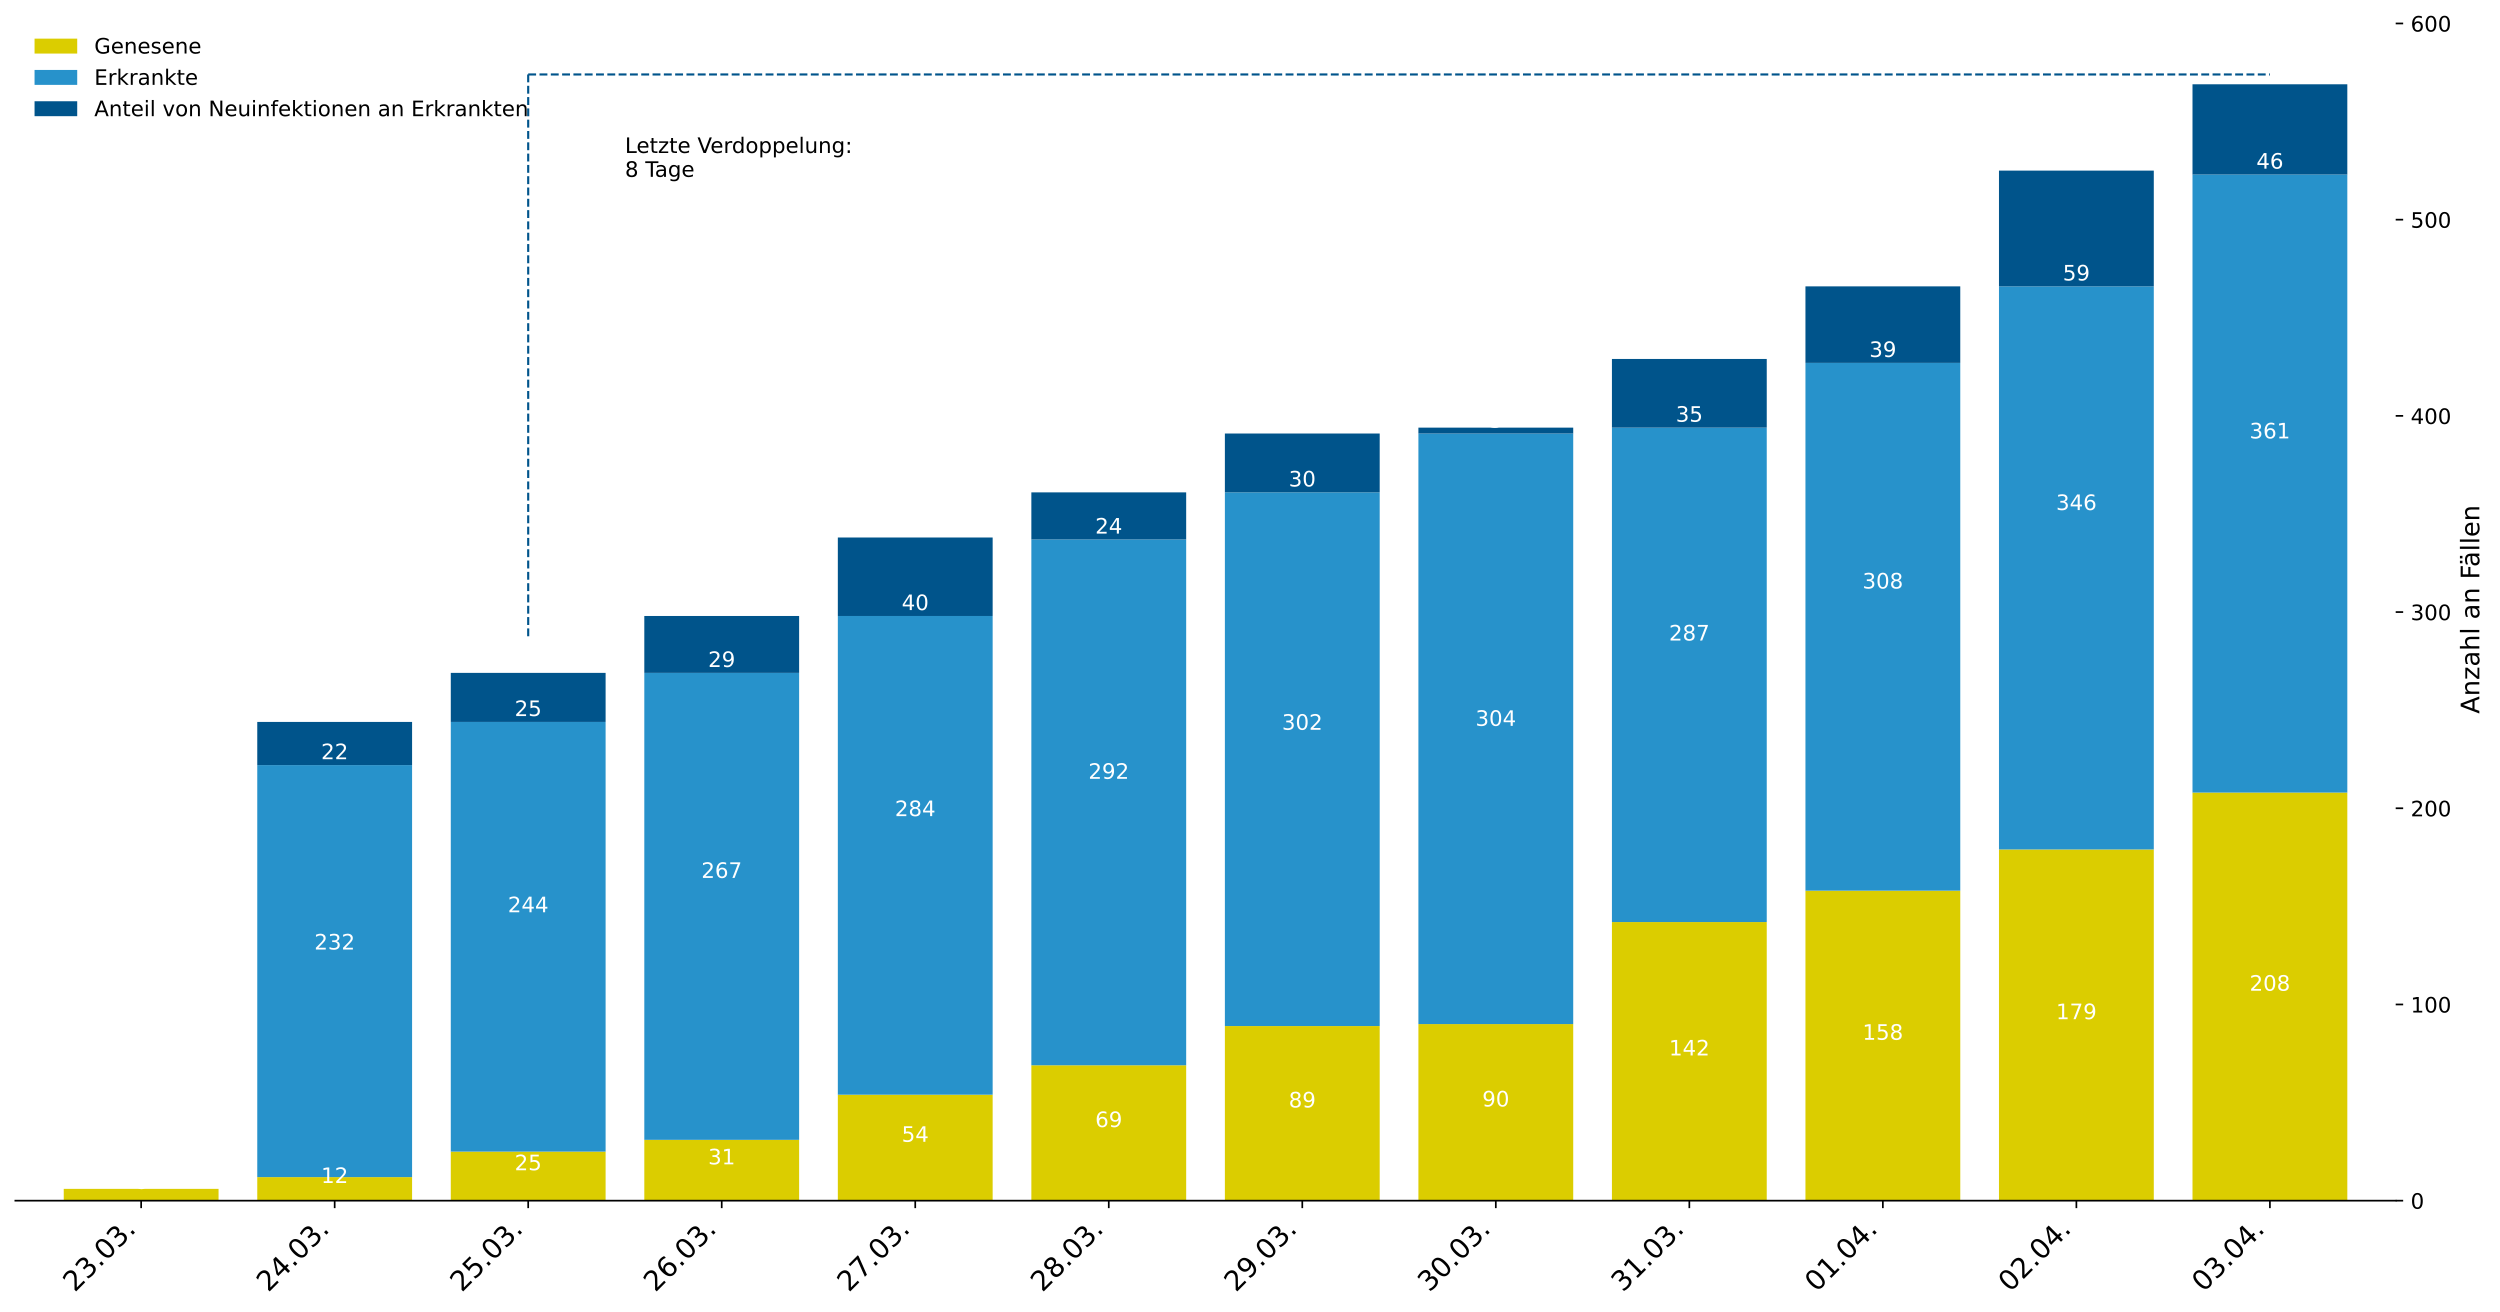 <?xml version="1.0" encoding="utf-8" standalone="no"?>
<!DOCTYPE svg PUBLIC "-//W3C//DTD SVG 1.1//EN"
  "http://www.w3.org/Graphics/SVG/1.1/DTD/svg11.dtd">
<!-- Created with matplotlib (https://matplotlib.org/) -->
<svg height="615.25pt" version="1.1" viewBox="0 0 1172.101 615.25" width="1172.101pt" xmlns="http://www.w3.org/2000/svg" xmlns:xlink="http://www.w3.org/1999/xlink">
 <defs>
  <style type="text/css">
*{stroke-linecap:butt;stroke-linejoin:round;}
  </style>
 </defs>
 <g id="figure_1">
  <g id="patch_1">
   <path d="M 0 615.25 
L 1172.101 615.25 
L 1172.101 0 
L 0 0 
z
" style="fill:#ffffff;"/>
  </g>
  <g id="axes_1">
   <g id="patch_2">
    <path d="M 7.2 562.916 
L 1123.2 562.916 
L 1123.2 8.516 
L 7.2 8.516 
z
" style="fill:#ffffff;"/>
   </g>
   <g id="patch_3">
    <path clip-path="url(#pd5e53b5680)" d="M 29.883 562.916 
L 102.468 562.916 
L 102.468 557.396 
L 29.883 557.396 
z
" style="fill:#dbcd00;"/>
   </g>
   <g id="patch_4">
    <path clip-path="url(#pd5e53b5680)" d="M 120.615 562.916 
L 193.2 562.916 
L 193.2 551.877 
L 120.615 551.877 
z
" style="fill:#dbcd00;"/>
   </g>
   <g id="patch_5">
    <path clip-path="url(#pd5e53b5680)" d="M 211.346 562.916 
L 283.932 562.916 
L 283.932 539.919 
L 211.346 539.919 
z
" style="fill:#dbcd00;"/>
   </g>
   <g id="patch_6">
    <path clip-path="url(#pd5e53b5680)" d="M 302.078 562.916 
L 374.663 562.916 
L 374.663 534.4 
L 302.078 534.4 
z
" style="fill:#dbcd00;"/>
   </g>
   <g id="patch_7">
    <path clip-path="url(#pd5e53b5680)" d="M 392.81 562.916 
L 465.395 562.916 
L 465.395 513.243 
L 392.81 513.243 
z
" style="fill:#dbcd00;"/>
   </g>
   <g id="patch_8">
    <path clip-path="url(#pd5e53b5680)" d="M 483.541 562.916 
L 556.127 562.916 
L 556.127 499.445 
L 483.541 499.445 
z
" style="fill:#dbcd00;"/>
   </g>
   <g id="patch_9">
    <path clip-path="url(#pd5e53b5680)" d="M 574.273 562.916 
L 646.859 562.916 
L 646.859 481.048 
L 574.273 481.048 
z
" style="fill:#dbcd00;"/>
   </g>
   <g id="patch_10">
    <path clip-path="url(#pd5e53b5680)" d="M 665.005 562.916 
L 737.59 562.916 
L 737.59 480.128 
L 665.005 480.128 
z
" style="fill:#dbcd00;"/>
   </g>
   <g id="patch_11">
    <path clip-path="url(#pd5e53b5680)" d="M 755.737 562.916 
L 828.322 562.916 
L 828.322 432.295 
L 755.737 432.295 
z
" style="fill:#dbcd00;"/>
   </g>
   <g id="patch_12">
    <path clip-path="url(#pd5e53b5680)" d="M 846.468 562.916 
L 919.054 562.916 
L 919.054 417.578 
L 846.468 417.578 
z
" style="fill:#dbcd00;"/>
   </g>
   <g id="patch_13">
    <path clip-path="url(#pd5e53b5680)" d="M 937.2 562.916 
L 1009.785 562.916 
L 1009.785 398.261 
L 937.2 398.261 
z
" style="fill:#dbcd00;"/>
   </g>
   <g id="patch_14">
    <path clip-path="url(#pd5e53b5680)" d="M 1027.932 562.916 
L 1100.517 562.916 
L 1100.517 371.585 
L 1027.932 371.585 
z
" style="fill:#dbcd00;"/>
   </g>
   <g id="patch_15">
    <path clip-path="url(#pd5e53b5680)" d="M 29.883 562.916 
L 102.468 562.916 
L 102.468 562.916 
L 29.883 562.916 
z
" style="fill:#2792cb;"/>
   </g>
   <g id="patch_16">
    <path clip-path="url(#pd5e53b5680)" d="M 120.615 551.877 
L 193.2 551.877 
L 193.2 358.707 
L 120.615 358.707 
z
" style="fill:#2792cb;"/>
   </g>
   <g id="patch_17">
    <path clip-path="url(#pd5e53b5680)" d="M 211.346 539.919 
L 283.932 539.919 
L 283.932 338.47 
L 211.346 338.47 
z
" style="fill:#2792cb;"/>
   </g>
   <g id="patch_18">
    <path clip-path="url(#pd5e53b5680)" d="M 302.078 534.4 
L 374.663 534.4 
L 374.663 315.473 
L 302.078 315.473 
z
" style="fill:#2792cb;"/>
   </g>
   <g id="patch_19">
    <path clip-path="url(#pd5e53b5680)" d="M 392.81 513.243 
L 465.395 513.243 
L 465.395 288.797 
L 392.81 288.797 
z
" style="fill:#2792cb;"/>
   </g>
   <g id="patch_20">
    <path clip-path="url(#pd5e53b5680)" d="M 483.541 499.445 
L 556.127 499.445 
L 556.127 252.923 
L 483.541 252.923 
z
" style="fill:#2792cb;"/>
   </g>
   <g id="patch_21">
    <path clip-path="url(#pd5e53b5680)" d="M 574.273 481.048 
L 646.859 481.048 
L 646.859 230.846 
L 574.273 230.846 
z
" style="fill:#2792cb;"/>
   </g>
   <g id="patch_22">
    <path clip-path="url(#pd5e53b5680)" d="M 665.005 480.128 
L 737.59 480.128 
L 737.59 203.25 
L 665.005 203.25 
z
" style="fill:#2792cb;"/>
   </g>
   <g id="patch_23">
    <path clip-path="url(#pd5e53b5680)" d="M 755.737 432.295 
L 828.322 432.295 
L 828.322 200.491 
L 755.737 200.491 
z
" style="fill:#2792cb;"/>
   </g>
   <g id="patch_24">
    <path clip-path="url(#pd5e53b5680)" d="M 846.468 417.578 
L 919.054 417.578 
L 919.054 170.135 
L 846.468 170.135 
z
" style="fill:#2792cb;"/>
   </g>
   <g id="patch_25">
    <path clip-path="url(#pd5e53b5680)" d="M 937.2 398.261 
L 1009.785 398.261 
L 1009.785 134.261 
L 937.2 134.261 
z
" style="fill:#2792cb;"/>
   </g>
   <g id="patch_26">
    <path clip-path="url(#pd5e53b5680)" d="M 1027.932 371.585 
L 1100.517 371.585 
L 1100.517 81.828 
L 1027.932 81.828 
z
" style="fill:#2792cb;"/>
   </g>
   <g id="patch_27">
    <path clip-path="url(#pd5e53b5680)" d="M 29.883 562.916 
L 102.468 562.916 
L 102.468 562.916 
L 29.883 562.916 
z
" style="fill:#00548b;"/>
   </g>
   <g id="patch_28">
    <path clip-path="url(#pd5e53b5680)" d="M 120.615 358.707 
L 193.2 358.707 
L 193.2 338.47 
L 120.615 338.47 
z
" style="fill:#00548b;"/>
   </g>
   <g id="patch_29">
    <path clip-path="url(#pd5e53b5680)" d="M 211.346 338.47 
L 283.932 338.47 
L 283.932 315.473 
L 211.346 315.473 
z
" style="fill:#00548b;"/>
   </g>
   <g id="patch_30">
    <path clip-path="url(#pd5e53b5680)" d="M 302.078 315.473 
L 374.663 315.473 
L 374.663 288.797 
L 302.078 288.797 
z
" style="fill:#00548b;"/>
   </g>
   <g id="patch_31">
    <path clip-path="url(#pd5e53b5680)" d="M 392.81 288.797 
L 465.395 288.797 
L 465.395 252.003 
L 392.81 252.003 
z
" style="fill:#00548b;"/>
   </g>
   <g id="patch_32">
    <path clip-path="url(#pd5e53b5680)" d="M 483.541 252.923 
L 556.127 252.923 
L 556.127 230.846 
L 483.541 230.846 
z
" style="fill:#00548b;"/>
   </g>
   <g id="patch_33">
    <path clip-path="url(#pd5e53b5680)" d="M 574.273 230.846 
L 646.859 230.846 
L 646.859 203.25 
L 574.273 203.25 
z
" style="fill:#00548b;"/>
   </g>
   <g id="patch_34">
    <path clip-path="url(#pd5e53b5680)" d="M 665.005 203.25 
L 737.59 203.25 
L 737.59 200.491 
L 665.005 200.491 
z
" style="fill:#00548b;"/>
   </g>
   <g id="patch_35">
    <path clip-path="url(#pd5e53b5680)" d="M 755.737 200.491 
L 828.322 200.491 
L 828.322 168.295 
L 755.737 168.295 
z
" style="fill:#00548b;"/>
   </g>
   <g id="patch_36">
    <path clip-path="url(#pd5e53b5680)" d="M 846.468 170.135 
L 919.054 170.135 
L 919.054 134.261 
L 846.468 134.261 
z
" style="fill:#00548b;"/>
   </g>
   <g id="patch_37">
    <path clip-path="url(#pd5e53b5680)" d="M 937.2 134.261 
L 1009.785 134.261 
L 1009.785 79.989 
L 937.2 79.989 
z
" style="fill:#00548b;"/>
   </g>
   <g id="patch_38">
    <path clip-path="url(#pd5e53b5680)" d="M 1027.932 81.828 
L 1100.517 81.828 
L 1100.517 39.515 
L 1027.932 39.515 
z
" style="fill:#00548b;"/>
   </g>
   <g id="matplotlib.axis_1">
    <g id="xtick_1">
     <g id="line2d_1">
      <defs>
       <path d="M 0 0 
L 0 3.5 
" id="m0168a900b0" style="stroke:#000000;stroke-width:0.8;"/>
      </defs>
      <g>
       <use style="stroke:#000000;stroke-width:0.8;" x="66.176" xlink:href="#m0168a900b0" y="562.916"/>
      </g>
     </g>
     <g id="text_1">
      <!-- 23.03. -->
      <defs>
       <path d="M 19.188 8.297 
L 53.609 8.297 
L 53.609 0 
L 7.328 0 
L 7.328 8.297 
Q 12.938 14.109 22.625 23.891 
Q 32.328 33.688 34.812 36.531 
Q 39.547 41.844 41.422 45.531 
Q 43.312 49.219 43.312 52.781 
Q 43.312 58.594 39.234 62.25 
Q 35.156 65.922 28.609 65.922 
Q 23.969 65.922 18.812 64.312 
Q 13.672 62.703 7.812 59.422 
L 7.812 69.391 
Q 13.766 71.781 18.938 73 
Q 24.125 74.219 28.422 74.219 
Q 39.75 74.219 46.484 68.547 
Q 53.219 62.891 53.219 53.422 
Q 53.219 48.922 51.531 44.891 
Q 49.859 40.875 45.406 35.406 
Q 44.188 33.984 37.641 27.219 
Q 31.109 20.453 19.188 8.297 
z
" id="DejaVuSans-50"/>
       <path d="M 40.578 39.312 
Q 47.656 37.797 51.625 33 
Q 55.609 28.219 55.609 21.188 
Q 55.609 10.406 48.188 4.484 
Q 40.766 -1.422 27.094 -1.422 
Q 22.516 -1.422 17.656 -0.516 
Q 12.797 0.391 7.625 2.203 
L 7.625 11.719 
Q 11.719 9.328 16.594 8.109 
Q 21.484 6.891 26.812 6.891 
Q 36.078 6.891 40.938 10.547 
Q 45.797 14.203 45.797 21.188 
Q 45.797 27.641 41.281 31.266 
Q 36.766 34.906 28.719 34.906 
L 20.219 34.906 
L 20.219 43.016 
L 29.109 43.016 
Q 36.375 43.016 40.234 45.922 
Q 44.094 48.828 44.094 54.297 
Q 44.094 59.906 40.109 62.906 
Q 36.141 65.922 28.719 65.922 
Q 24.656 65.922 20.016 65.031 
Q 15.375 64.156 9.812 62.312 
L 9.812 71.094 
Q 15.438 72.656 20.344 73.438 
Q 25.25 74.219 29.594 74.219 
Q 40.828 74.219 47.359 69.109 
Q 53.906 64.016 53.906 55.328 
Q 53.906 49.266 50.438 45.094 
Q 46.969 40.922 40.578 39.312 
z
" id="DejaVuSans-51"/>
       <path d="M 10.688 12.406 
L 21 12.406 
L 21 0 
L 10.688 0 
z
" id="DejaVuSans-46"/>
       <path d="M 31.781 66.406 
Q 24.172 66.406 20.328 58.906 
Q 16.5 51.422 16.5 36.375 
Q 16.5 21.391 20.328 13.891 
Q 24.172 6.391 31.781 6.391 
Q 39.453 6.391 43.281 13.891 
Q 47.125 21.391 47.125 36.375 
Q 47.125 51.422 43.281 58.906 
Q 39.453 66.406 31.781 66.406 
z
M 31.781 74.219 
Q 44.047 74.219 50.516 64.516 
Q 56.984 54.828 56.984 36.375 
Q 56.984 17.969 50.516 8.266 
Q 44.047 -1.422 31.781 -1.422 
Q 19.531 -1.422 13.062 8.266 
Q 6.594 17.969 6.594 36.375 
Q 6.594 54.828 13.062 64.516 
Q 19.531 74.219 31.781 74.219 
z
" id="DejaVuSans-48"/>
      </defs>
      <g transform="translate(35.026 606.138)rotate(-45)scale(0.13 -0.13)">
       <use xlink:href="#DejaVuSans-50"/>
       <use x="63.623" xlink:href="#DejaVuSans-51"/>
       <use x="127.246" xlink:href="#DejaVuSans-46"/>
       <use x="159.033" xlink:href="#DejaVuSans-48"/>
       <use x="222.656" xlink:href="#DejaVuSans-51"/>
       <use x="286.279" xlink:href="#DejaVuSans-46"/>
      </g>
     </g>
    </g>
    <g id="xtick_2">
     <g id="line2d_2">
      <g>
       <use style="stroke:#000000;stroke-width:0.8;" x="156.907" xlink:href="#m0168a900b0" y="562.916"/>
      </g>
     </g>
     <g id="text_2">
      <!-- 24.03. -->
      <defs>
       <path d="M 37.797 64.312 
L 12.891 25.391 
L 37.797 25.391 
z
M 35.203 72.906 
L 47.609 72.906 
L 47.609 25.391 
L 58.016 25.391 
L 58.016 17.188 
L 47.609 17.188 
L 47.609 0 
L 37.797 0 
L 37.797 17.188 
L 4.891 17.188 
L 4.891 26.703 
z
" id="DejaVuSans-52"/>
      </defs>
      <g transform="translate(125.758 606.138)rotate(-45)scale(0.13 -0.13)">
       <use xlink:href="#DejaVuSans-50"/>
       <use x="63.623" xlink:href="#DejaVuSans-52"/>
       <use x="127.246" xlink:href="#DejaVuSans-46"/>
       <use x="159.033" xlink:href="#DejaVuSans-48"/>
       <use x="222.656" xlink:href="#DejaVuSans-51"/>
       <use x="286.279" xlink:href="#DejaVuSans-46"/>
      </g>
     </g>
    </g>
    <g id="xtick_3">
     <g id="line2d_3">
      <g>
       <use style="stroke:#000000;stroke-width:0.8;" x="247.639" xlink:href="#m0168a900b0" y="562.916"/>
      </g>
     </g>
     <g id="text_3">
      <!-- 25.03. -->
      <defs>
       <path d="M 10.797 72.906 
L 49.516 72.906 
L 49.516 64.594 
L 19.828 64.594 
L 19.828 46.734 
Q 21.969 47.469 24.109 47.828 
Q 26.266 48.188 28.422 48.188 
Q 40.625 48.188 47.75 41.5 
Q 54.891 34.812 54.891 23.391 
Q 54.891 11.625 47.562 5.094 
Q 40.234 -1.422 26.906 -1.422 
Q 22.312 -1.422 17.547 -0.641 
Q 12.797 0.141 7.719 1.703 
L 7.719 11.625 
Q 12.109 9.234 16.797 8.062 
Q 21.484 6.891 26.703 6.891 
Q 35.156 6.891 40.078 11.328 
Q 45.016 15.766 45.016 23.391 
Q 45.016 31 40.078 35.438 
Q 35.156 39.891 26.703 39.891 
Q 22.75 39.891 18.812 39.016 
Q 14.891 38.141 10.797 36.281 
z
" id="DejaVuSans-53"/>
      </defs>
      <g transform="translate(216.49 606.138)rotate(-45)scale(0.13 -0.13)">
       <use xlink:href="#DejaVuSans-50"/>
       <use x="63.623" xlink:href="#DejaVuSans-53"/>
       <use x="127.246" xlink:href="#DejaVuSans-46"/>
       <use x="159.033" xlink:href="#DejaVuSans-48"/>
       <use x="222.656" xlink:href="#DejaVuSans-51"/>
       <use x="286.279" xlink:href="#DejaVuSans-46"/>
      </g>
     </g>
    </g>
    <g id="xtick_4">
     <g id="line2d_4">
      <g>
       <use style="stroke:#000000;stroke-width:0.8;" x="338.371" xlink:href="#m0168a900b0" y="562.916"/>
      </g>
     </g>
     <g id="text_4">
      <!-- 26.03. -->
      <defs>
       <path d="M 33.016 40.375 
Q 26.375 40.375 22.484 35.828 
Q 18.609 31.297 18.609 23.391 
Q 18.609 15.531 22.484 10.953 
Q 26.375 6.391 33.016 6.391 
Q 39.656 6.391 43.531 10.953 
Q 47.406 15.531 47.406 23.391 
Q 47.406 31.297 43.531 35.828 
Q 39.656 40.375 33.016 40.375 
z
M 52.594 71.297 
L 52.594 62.312 
Q 48.875 64.062 45.094 64.984 
Q 41.312 65.922 37.594 65.922 
Q 27.828 65.922 22.672 59.328 
Q 17.531 52.734 16.797 39.406 
Q 19.672 43.656 24.016 45.922 
Q 28.375 48.188 33.594 48.188 
Q 44.578 48.188 50.953 41.516 
Q 57.328 34.859 57.328 23.391 
Q 57.328 12.156 50.688 5.359 
Q 44.047 -1.422 33.016 -1.422 
Q 20.359 -1.422 13.672 8.266 
Q 6.984 17.969 6.984 36.375 
Q 6.984 53.656 15.188 63.938 
Q 23.391 74.219 37.203 74.219 
Q 40.922 74.219 44.703 73.484 
Q 48.484 72.75 52.594 71.297 
z
" id="DejaVuSans-54"/>
      </defs>
      <g transform="translate(307.221 606.138)rotate(-45)scale(0.13 -0.13)">
       <use xlink:href="#DejaVuSans-50"/>
       <use x="63.623" xlink:href="#DejaVuSans-54"/>
       <use x="127.246" xlink:href="#DejaVuSans-46"/>
       <use x="159.033" xlink:href="#DejaVuSans-48"/>
       <use x="222.656" xlink:href="#DejaVuSans-51"/>
       <use x="286.279" xlink:href="#DejaVuSans-46"/>
      </g>
     </g>
    </g>
    <g id="xtick_5">
     <g id="line2d_5">
      <g>
       <use style="stroke:#000000;stroke-width:0.8;" x="429.102" xlink:href="#m0168a900b0" y="562.916"/>
      </g>
     </g>
     <g id="text_5">
      <!-- 27.03. -->
      <defs>
       <path d="M 8.203 72.906 
L 55.078 72.906 
L 55.078 68.703 
L 28.609 0 
L 18.312 0 
L 43.219 64.594 
L 8.203 64.594 
z
" id="DejaVuSans-55"/>
      </defs>
      <g transform="translate(397.953 606.138)rotate(-45)scale(0.13 -0.13)">
       <use xlink:href="#DejaVuSans-50"/>
       <use x="63.623" xlink:href="#DejaVuSans-55"/>
       <use x="127.246" xlink:href="#DejaVuSans-46"/>
       <use x="159.033" xlink:href="#DejaVuSans-48"/>
       <use x="222.656" xlink:href="#DejaVuSans-51"/>
       <use x="286.279" xlink:href="#DejaVuSans-46"/>
      </g>
     </g>
    </g>
    <g id="xtick_6">
     <g id="line2d_6">
      <g>
       <use style="stroke:#000000;stroke-width:0.8;" x="519.834" xlink:href="#m0168a900b0" y="562.916"/>
      </g>
     </g>
     <g id="text_6">
      <!-- 28.03. -->
      <defs>
       <path d="M 31.781 34.625 
Q 24.75 34.625 20.719 30.859 
Q 16.703 27.094 16.703 20.516 
Q 16.703 13.922 20.719 10.156 
Q 24.75 6.391 31.781 6.391 
Q 38.812 6.391 42.859 10.172 
Q 46.922 13.969 46.922 20.516 
Q 46.922 27.094 42.891 30.859 
Q 38.875 34.625 31.781 34.625 
z
M 21.922 38.812 
Q 15.578 40.375 12.031 44.719 
Q 8.5 49.078 8.5 55.328 
Q 8.5 64.062 14.719 69.141 
Q 20.953 74.219 31.781 74.219 
Q 42.672 74.219 48.875 69.141 
Q 55.078 64.062 55.078 55.328 
Q 55.078 49.078 51.531 44.719 
Q 48 40.375 41.703 38.812 
Q 48.828 37.156 52.797 32.312 
Q 56.781 27.484 56.781 20.516 
Q 56.781 9.906 50.312 4.234 
Q 43.844 -1.422 31.781 -1.422 
Q 19.734 -1.422 13.25 4.234 
Q 6.781 9.906 6.781 20.516 
Q 6.781 27.484 10.781 32.312 
Q 14.797 37.156 21.922 38.812 
z
M 18.312 54.391 
Q 18.312 48.734 21.844 45.562 
Q 25.391 42.391 31.781 42.391 
Q 38.141 42.391 41.719 45.562 
Q 45.312 48.734 45.312 54.391 
Q 45.312 60.062 41.719 63.234 
Q 38.141 66.406 31.781 66.406 
Q 25.391 66.406 21.844 63.234 
Q 18.312 60.062 18.312 54.391 
z
" id="DejaVuSans-56"/>
      </defs>
      <g transform="translate(488.685 606.138)rotate(-45)scale(0.13 -0.13)">
       <use xlink:href="#DejaVuSans-50"/>
       <use x="63.623" xlink:href="#DejaVuSans-56"/>
       <use x="127.246" xlink:href="#DejaVuSans-46"/>
       <use x="159.033" xlink:href="#DejaVuSans-48"/>
       <use x="222.656" xlink:href="#DejaVuSans-51"/>
       <use x="286.279" xlink:href="#DejaVuSans-46"/>
      </g>
     </g>
    </g>
    <g id="xtick_7">
     <g id="line2d_7">
      <g>
       <use style="stroke:#000000;stroke-width:0.8;" x="610.566" xlink:href="#m0168a900b0" y="562.916"/>
      </g>
     </g>
     <g id="text_7">
      <!-- 29.03. -->
      <defs>
       <path d="M 10.984 1.516 
L 10.984 10.5 
Q 14.703 8.734 18.5 7.812 
Q 22.312 6.891 25.984 6.891 
Q 35.75 6.891 40.891 13.453 
Q 46.047 20.016 46.781 33.406 
Q 43.953 29.203 39.594 26.953 
Q 35.25 24.703 29.984 24.703 
Q 19.047 24.703 12.672 31.312 
Q 6.297 37.938 6.297 49.422 
Q 6.297 60.641 12.938 67.422 
Q 19.578 74.219 30.609 74.219 
Q 43.266 74.219 49.922 64.516 
Q 56.594 54.828 56.594 36.375 
Q 56.594 19.141 48.406 8.859 
Q 40.234 -1.422 26.422 -1.422 
Q 22.703 -1.422 18.891 -0.688 
Q 15.094 0.047 10.984 1.516 
z
M 30.609 32.422 
Q 37.25 32.422 41.125 36.953 
Q 45.016 41.5 45.016 49.422 
Q 45.016 57.281 41.125 61.844 
Q 37.25 66.406 30.609 66.406 
Q 23.969 66.406 20.094 61.844 
Q 16.219 57.281 16.219 49.422 
Q 16.219 41.5 20.094 36.953 
Q 23.969 32.422 30.609 32.422 
z
" id="DejaVuSans-57"/>
      </defs>
      <g transform="translate(579.417 606.138)rotate(-45)scale(0.13 -0.13)">
       <use xlink:href="#DejaVuSans-50"/>
       <use x="63.623" xlink:href="#DejaVuSans-57"/>
       <use x="127.246" xlink:href="#DejaVuSans-46"/>
       <use x="159.033" xlink:href="#DejaVuSans-48"/>
       <use x="222.656" xlink:href="#DejaVuSans-51"/>
       <use x="286.279" xlink:href="#DejaVuSans-46"/>
      </g>
     </g>
    </g>
    <g id="xtick_8">
     <g id="line2d_8">
      <g>
       <use style="stroke:#000000;stroke-width:0.8;" x="701.298" xlink:href="#m0168a900b0" y="562.916"/>
      </g>
     </g>
     <g id="text_8">
      <!-- 30.03. -->
      <g transform="translate(670.148 606.138)rotate(-45)scale(0.13 -0.13)">
       <use xlink:href="#DejaVuSans-51"/>
       <use x="63.623" xlink:href="#DejaVuSans-48"/>
       <use x="127.246" xlink:href="#DejaVuSans-46"/>
       <use x="159.033" xlink:href="#DejaVuSans-48"/>
       <use x="222.656" xlink:href="#DejaVuSans-51"/>
       <use x="286.279" xlink:href="#DejaVuSans-46"/>
      </g>
     </g>
    </g>
    <g id="xtick_9">
     <g id="line2d_9">
      <g>
       <use style="stroke:#000000;stroke-width:0.8;" x="792.029" xlink:href="#m0168a900b0" y="562.916"/>
      </g>
     </g>
     <g id="text_9">
      <!-- 31.03. -->
      <defs>
       <path d="M 12.406 8.297 
L 28.516 8.297 
L 28.516 63.922 
L 10.984 60.406 
L 10.984 69.391 
L 28.422 72.906 
L 38.281 72.906 
L 38.281 8.297 
L 54.391 8.297 
L 54.391 0 
L 12.406 0 
z
" id="DejaVuSans-49"/>
      </defs>
      <g transform="translate(760.88 606.138)rotate(-45)scale(0.13 -0.13)">
       <use xlink:href="#DejaVuSans-51"/>
       <use x="63.623" xlink:href="#DejaVuSans-49"/>
       <use x="127.246" xlink:href="#DejaVuSans-46"/>
       <use x="159.033" xlink:href="#DejaVuSans-48"/>
       <use x="222.656" xlink:href="#DejaVuSans-51"/>
       <use x="286.279" xlink:href="#DejaVuSans-46"/>
      </g>
     </g>
    </g>
    <g id="xtick_10">
     <g id="line2d_10">
      <g>
       <use style="stroke:#000000;stroke-width:0.8;" x="882.761" xlink:href="#m0168a900b0" y="562.916"/>
      </g>
     </g>
     <g id="text_10">
      <!-- 01.04. -->
      <g transform="translate(851.612 606.138)rotate(-45)scale(0.13 -0.13)">
       <use xlink:href="#DejaVuSans-48"/>
       <use x="63.623" xlink:href="#DejaVuSans-49"/>
       <use x="127.246" xlink:href="#DejaVuSans-46"/>
       <use x="159.033" xlink:href="#DejaVuSans-48"/>
       <use x="222.656" xlink:href="#DejaVuSans-52"/>
       <use x="286.279" xlink:href="#DejaVuSans-46"/>
      </g>
     </g>
    </g>
    <g id="xtick_11">
     <g id="line2d_11">
      <g>
       <use style="stroke:#000000;stroke-width:0.8;" x="973.493" xlink:href="#m0168a900b0" y="562.916"/>
      </g>
     </g>
     <g id="text_11">
      <!-- 02.04. -->
      <g transform="translate(942.343 606.138)rotate(-45)scale(0.13 -0.13)">
       <use xlink:href="#DejaVuSans-48"/>
       <use x="63.623" xlink:href="#DejaVuSans-50"/>
       <use x="127.246" xlink:href="#DejaVuSans-46"/>
       <use x="159.033" xlink:href="#DejaVuSans-48"/>
       <use x="222.656" xlink:href="#DejaVuSans-52"/>
       <use x="286.279" xlink:href="#DejaVuSans-46"/>
      </g>
     </g>
    </g>
    <g id="xtick_12">
     <g id="line2d_12">
      <g>
       <use style="stroke:#000000;stroke-width:0.8;" x="1064.224" xlink:href="#m0168a900b0" y="562.916"/>
      </g>
     </g>
     <g id="text_12">
      <!-- 03.04. -->
      <g transform="translate(1033.075 606.138)rotate(-45)scale(0.13 -0.13)">
       <use xlink:href="#DejaVuSans-48"/>
       <use x="63.623" xlink:href="#DejaVuSans-51"/>
       <use x="127.246" xlink:href="#DejaVuSans-46"/>
       <use x="159.033" xlink:href="#DejaVuSans-48"/>
       <use x="222.656" xlink:href="#DejaVuSans-52"/>
       <use x="286.279" xlink:href="#DejaVuSans-46"/>
      </g>
     </g>
    </g>
   </g>
   <g id="matplotlib.axis_2">
    <g id="ytick_1">
     <g id="line2d_13">
      <defs>
       <path d="M 0 0 
L 3.5 0 
" id="m352965b955" style="stroke:#000000;stroke-width:0.8;"/>
      </defs>
      <g>
       <use style="stroke:#000000;stroke-width:0.8;" x="1123.2" xlink:href="#m352965b955" y="562.916"/>
      </g>
     </g>
     <g id="text_13">
      <!-- 0 -->
      <g transform="translate(1130.2 566.715)scale(0.1 -0.1)">
       <use xlink:href="#DejaVuSans-48"/>
      </g>
     </g>
    </g>
    <g id="ytick_2">
     <g id="line2d_14">
      <g>
       <use style="stroke:#000000;stroke-width:0.8;" x="1123.2" xlink:href="#m352965b955" y="470.93"/>
      </g>
     </g>
     <g id="text_14">
      <!-- 100 -->
      <g transform="translate(1130.2 474.729)scale(0.1 -0.1)">
       <use xlink:href="#DejaVuSans-49"/>
       <use x="63.623" xlink:href="#DejaVuSans-48"/>
       <use x="127.246" xlink:href="#DejaVuSans-48"/>
      </g>
     </g>
    </g>
    <g id="ytick_3">
     <g id="line2d_15">
      <g>
       <use style="stroke:#000000;stroke-width:0.8;" x="1123.2" xlink:href="#m352965b955" y="378.943"/>
      </g>
     </g>
     <g id="text_15">
      <!-- 200 -->
      <g transform="translate(1130.2 382.743)scale(0.1 -0.1)">
       <use xlink:href="#DejaVuSans-50"/>
       <use x="63.623" xlink:href="#DejaVuSans-48"/>
       <use x="127.246" xlink:href="#DejaVuSans-48"/>
      </g>
     </g>
    </g>
    <g id="ytick_4">
     <g id="line2d_16">
      <g>
       <use style="stroke:#000000;stroke-width:0.8;" x="1123.2" xlink:href="#m352965b955" y="286.957"/>
      </g>
     </g>
     <g id="text_16">
      <!-- 300 -->
      <g transform="translate(1130.2 290.757)scale(0.1 -0.1)">
       <use xlink:href="#DejaVuSans-51"/>
       <use x="63.623" xlink:href="#DejaVuSans-48"/>
       <use x="127.246" xlink:href="#DejaVuSans-48"/>
      </g>
     </g>
    </g>
    <g id="ytick_5">
     <g id="line2d_17">
      <g>
       <use style="stroke:#000000;stroke-width:0.8;" x="1123.2" xlink:href="#m352965b955" y="194.971"/>
      </g>
     </g>
     <g id="text_17">
      <!-- 400 -->
      <g transform="translate(1130.2 198.771)scale(0.1 -0.1)">
       <use xlink:href="#DejaVuSans-52"/>
       <use x="63.623" xlink:href="#DejaVuSans-48"/>
       <use x="127.246" xlink:href="#DejaVuSans-48"/>
      </g>
     </g>
    </g>
    <g id="ytick_6">
     <g id="line2d_18">
      <g>
       <use style="stroke:#000000;stroke-width:0.8;" x="1123.2" xlink:href="#m352965b955" y="102.985"/>
      </g>
     </g>
     <g id="text_18">
      <!-- 500 -->
      <g transform="translate(1130.2 106.784)scale(0.1 -0.1)">
       <use xlink:href="#DejaVuSans-53"/>
       <use x="63.623" xlink:href="#DejaVuSans-48"/>
       <use x="127.246" xlink:href="#DejaVuSans-48"/>
      </g>
     </g>
    </g>
    <g id="ytick_7">
     <g id="line2d_19">
      <g>
       <use style="stroke:#000000;stroke-width:0.8;" x="1123.2" xlink:href="#m352965b955" y="10.999"/>
      </g>
     </g>
     <g id="text_19">
      <!-- 600 -->
      <g transform="translate(1130.2 14.798)scale(0.1 -0.1)">
       <use xlink:href="#DejaVuSans-54"/>
       <use x="63.623" xlink:href="#DejaVuSans-48"/>
       <use x="127.246" xlink:href="#DejaVuSans-48"/>
      </g>
     </g>
    </g>
    <g id="text_20">
     <!-- Anzahl an Fällen -->
     <defs>
      <path d="M 34.188 63.188 
L 20.797 26.906 
L 47.609 26.906 
z
M 28.609 72.906 
L 39.797 72.906 
L 67.578 0 
L 57.328 0 
L 50.688 18.703 
L 17.828 18.703 
L 11.188 0 
L 0.781 0 
z
" id="DejaVuSans-65"/>
      <path d="M 54.891 33.016 
L 54.891 0 
L 45.906 0 
L 45.906 32.719 
Q 45.906 40.484 42.875 44.328 
Q 39.844 48.188 33.797 48.188 
Q 26.516 48.188 22.312 43.547 
Q 18.109 38.922 18.109 30.906 
L 18.109 0 
L 9.078 0 
L 9.078 54.688 
L 18.109 54.688 
L 18.109 46.188 
Q 21.344 51.125 25.703 53.562 
Q 30.078 56 35.797 56 
Q 45.219 56 50.047 50.172 
Q 54.891 44.344 54.891 33.016 
z
" id="DejaVuSans-110"/>
      <path d="M 5.516 54.688 
L 48.188 54.688 
L 48.188 46.484 
L 14.406 7.172 
L 48.188 7.172 
L 48.188 0 
L 4.297 0 
L 4.297 8.203 
L 38.094 47.516 
L 5.516 47.516 
z
" id="DejaVuSans-122"/>
      <path d="M 34.281 27.484 
Q 23.391 27.484 19.188 25 
Q 14.984 22.516 14.984 16.5 
Q 14.984 11.719 18.141 8.906 
Q 21.297 6.109 26.703 6.109 
Q 34.188 6.109 38.703 11.406 
Q 43.219 16.703 43.219 25.484 
L 43.219 27.484 
z
M 52.203 31.203 
L 52.203 0 
L 43.219 0 
L 43.219 8.297 
Q 40.141 3.328 35.547 0.953 
Q 30.953 -1.422 24.312 -1.422 
Q 15.922 -1.422 10.953 3.297 
Q 6 8.016 6 15.922 
Q 6 25.141 12.172 29.828 
Q 18.359 34.516 30.609 34.516 
L 43.219 34.516 
L 43.219 35.406 
Q 43.219 41.609 39.141 45 
Q 35.062 48.391 27.688 48.391 
Q 23 48.391 18.547 47.266 
Q 14.109 46.141 10.016 43.891 
L 10.016 52.203 
Q 14.938 54.109 19.578 55.047 
Q 24.219 56 28.609 56 
Q 40.484 56 46.344 49.844 
Q 52.203 43.703 52.203 31.203 
z
" id="DejaVuSans-97"/>
      <path d="M 54.891 33.016 
L 54.891 0 
L 45.906 0 
L 45.906 32.719 
Q 45.906 40.484 42.875 44.328 
Q 39.844 48.188 33.797 48.188 
Q 26.516 48.188 22.312 43.547 
Q 18.109 38.922 18.109 30.906 
L 18.109 0 
L 9.078 0 
L 9.078 75.984 
L 18.109 75.984 
L 18.109 46.188 
Q 21.344 51.125 25.703 53.562 
Q 30.078 56 35.797 56 
Q 45.219 56 50.047 50.172 
Q 54.891 44.344 54.891 33.016 
z
" id="DejaVuSans-104"/>
      <path d="M 9.422 75.984 
L 18.406 75.984 
L 18.406 0 
L 9.422 0 
z
" id="DejaVuSans-108"/>
      <path id="DejaVuSans-32"/>
      <path d="M 9.812 72.906 
L 51.703 72.906 
L 51.703 64.594 
L 19.672 64.594 
L 19.672 43.109 
L 48.578 43.109 
L 48.578 34.812 
L 19.672 34.812 
L 19.672 0 
L 9.812 0 
z
" id="DejaVuSans-70"/>
      <path d="M 34.281 27.484 
Q 23.391 27.484 19.188 25 
Q 14.984 22.516 14.984 16.5 
Q 14.984 11.719 18.141 8.906 
Q 21.297 6.109 26.703 6.109 
Q 34.188 6.109 38.703 11.406 
Q 43.219 16.703 43.219 25.484 
L 43.219 27.484 
z
M 52.203 31.203 
L 52.203 0 
L 43.219 0 
L 43.219 8.297 
Q 40.141 3.328 35.547 0.953 
Q 30.953 -1.422 24.312 -1.422 
Q 15.922 -1.422 10.953 3.297 
Q 6 8.016 6 15.922 
Q 6 25.141 12.172 29.828 
Q 18.359 34.516 30.609 34.516 
L 43.219 34.516 
L 43.219 35.406 
Q 43.219 41.609 39.141 45 
Q 35.062 48.391 27.688 48.391 
Q 23 48.391 18.547 47.266 
Q 14.109 46.141 10.016 43.891 
L 10.016 52.203 
Q 14.938 54.109 19.578 55.047 
Q 24.219 56 28.609 56 
Q 40.484 56 46.344 49.844 
Q 52.203 43.703 52.203 31.203 
z
M 33.594 75.781 
L 43.5 75.781 
L 43.5 65.922 
L 33.594 65.922 
z
M 14.5 75.781 
L 24.406 75.781 
L 24.406 65.922 
L 14.5 65.922 
z
" id="DejaVuSans-228"/>
      <path d="M 56.203 29.594 
L 56.203 25.203 
L 14.891 25.203 
Q 15.484 15.922 20.484 11.062 
Q 25.484 6.203 34.422 6.203 
Q 39.594 6.203 44.453 7.469 
Q 49.312 8.734 54.109 11.281 
L 54.109 2.781 
Q 49.266 0.734 44.188 -0.344 
Q 39.109 -1.422 33.891 -1.422 
Q 20.797 -1.422 13.156 6.188 
Q 5.516 13.812 5.516 26.812 
Q 5.516 40.234 12.766 48.109 
Q 20.016 56 32.328 56 
Q 43.359 56 49.781 48.891 
Q 56.203 41.797 56.203 29.594 
z
M 47.219 32.234 
Q 47.125 39.594 43.094 43.984 
Q 39.062 48.391 32.422 48.391 
Q 24.906 48.391 20.391 44.141 
Q 15.875 39.891 15.188 32.172 
z
" id="DejaVuSans-101"/>
     </defs>
     <g transform="translate(1162.406 334.619)rotate(-90)scale(0.12 -0.12)">
      <use xlink:href="#DejaVuSans-65"/>
      <use x="68.408" xlink:href="#DejaVuSans-110"/>
      <use x="131.787" xlink:href="#DejaVuSans-122"/>
      <use x="184.277" xlink:href="#DejaVuSans-97"/>
      <use x="245.557" xlink:href="#DejaVuSans-104"/>
      <use x="308.936" xlink:href="#DejaVuSans-108"/>
      <use x="336.719" xlink:href="#DejaVuSans-32"/>
      <use x="368.506" xlink:href="#DejaVuSans-97"/>
      <use x="429.785" xlink:href="#DejaVuSans-110"/>
      <use x="493.164" xlink:href="#DejaVuSans-32"/>
      <use x="524.951" xlink:href="#DejaVuSans-70"/>
      <use x="573.346" xlink:href="#DejaVuSans-228"/>
      <use x="634.625" xlink:href="#DejaVuSans-108"/>
      <use x="662.408" xlink:href="#DejaVuSans-108"/>
      <use x="690.191" xlink:href="#DejaVuSans-101"/>
      <use x="751.715" xlink:href="#DejaVuSans-110"/>
     </g>
    </g>
   </g>
   <g id="LineCollection_1">
    <path clip-path="url(#pd5e53b5680)" d="M 247.639 34.916 
L 1064.224 34.916 
" style="fill:none;stroke:#00548b;stroke-dasharray:3.7,1.6;stroke-dashoffset:0;"/>
   </g>
   <g id="LineCollection_2">
    <path clip-path="url(#pd5e53b5680)" d="M 247.639 34.916 
L 247.639 298.916 
" style="fill:none;stroke:#00548b;stroke-dasharray:3.7,1.6;stroke-dashoffset:0;"/>
   </g>
   <g id="patch_39">
    <path d="M 7.2 562.916 
L 1123.2 562.916 
" style="fill:none;stroke:#000000;stroke-linecap:square;stroke-linejoin:miter;stroke-width:0.8;"/>
   </g>
   <g id="text_21">
    <!-- 22 -->
    <g style="fill:#ffffff;" transform="translate(150.545 355.947)scale(0.1 -0.1)">
     <use xlink:href="#DejaVuSans-50"/>
     <use x="63.623" xlink:href="#DejaVuSans-50"/>
    </g>
   </g>
   <g id="text_22">
    <!-- 25 -->
    <g style="fill:#ffffff;" transform="translate(241.277 335.71)scale(0.1 -0.1)">
     <use xlink:href="#DejaVuSans-50"/>
     <use x="63.623" xlink:href="#DejaVuSans-53"/>
    </g>
   </g>
   <g id="text_23">
    <!-- 29 -->
    <g style="fill:#ffffff;" transform="translate(332.008 312.714)scale(0.1 -0.1)">
     <use xlink:href="#DejaVuSans-50"/>
     <use x="63.623" xlink:href="#DejaVuSans-57"/>
    </g>
   </g>
   <g id="text_24">
    <!-- 40 -->
    <g style="fill:#ffffff;" transform="translate(422.74 286.038)scale(0.1 -0.1)">
     <use xlink:href="#DejaVuSans-52"/>
     <use x="63.623" xlink:href="#DejaVuSans-48"/>
    </g>
   </g>
   <g id="text_25">
    <!-- 24 -->
    <g style="fill:#ffffff;" transform="translate(513.472 250.163)scale(0.1 -0.1)">
     <use xlink:href="#DejaVuSans-50"/>
     <use x="63.623" xlink:href="#DejaVuSans-52"/>
    </g>
   </g>
   <g id="text_26">
    <!-- 30 -->
    <g style="fill:#ffffff;" transform="translate(604.203 228.086)scale(0.1 -0.1)">
     <use xlink:href="#DejaVuSans-51"/>
     <use x="63.623" xlink:href="#DejaVuSans-48"/>
    </g>
   </g>
   <g id="text_27">
    <!-- 3 -->
    <g style="fill:#ffffff;" transform="translate(698.116 200.491)scale(0.1 -0.1)">
     <use xlink:href="#DejaVuSans-51"/>
    </g>
   </g>
   <g id="text_28">
    <!-- 35 -->
    <g style="fill:#ffffff;" transform="translate(785.667 197.731)scale(0.1 -0.1)">
     <use xlink:href="#DejaVuSans-51"/>
     <use x="63.623" xlink:href="#DejaVuSans-53"/>
    </g>
   </g>
   <g id="text_29">
    <!-- 39 -->
    <g style="fill:#ffffff;" transform="translate(876.398 167.376)scale(0.1 -0.1)">
     <use xlink:href="#DejaVuSans-51"/>
     <use x="63.623" xlink:href="#DejaVuSans-57"/>
    </g>
   </g>
   <g id="text_30">
    <!-- 59 -->
    <g style="fill:#ffffff;" transform="translate(967.13 131.501)scale(0.1 -0.1)">
     <use xlink:href="#DejaVuSans-53"/>
     <use x="63.623" xlink:href="#DejaVuSans-57"/>
    </g>
   </g>
   <g id="text_31">
    <!-- 46 -->
    <g style="fill:#ffffff;" transform="translate(1057.862 79.069)scale(0.1 -0.1)">
     <use xlink:href="#DejaVuSans-52"/>
     <use x="63.623" xlink:href="#DejaVuSans-54"/>
    </g>
   </g>
   <g id="text_32">
    <!-- 216 -->
    <g style="fill:#ffffff;" transform="translate(56.632 458.051)scale(0.1 -0.1)">
     <use xlink:href="#DejaVuSans-50"/>
     <use x="63.623" xlink:href="#DejaVuSans-49"/>
     <use x="127.246" xlink:href="#DejaVuSans-54"/>
    </g>
   </g>
   <g id="text_33">
    <!-- 232 -->
    <g style="fill:#ffffff;" transform="translate(147.364 445.173)scale(0.1 -0.1)">
     <use xlink:href="#DejaVuSans-50"/>
     <use x="63.623" xlink:href="#DejaVuSans-51"/>
     <use x="127.246" xlink:href="#DejaVuSans-50"/>
    </g>
   </g>
   <g id="text_34">
    <!-- 244 -->
    <g style="fill:#ffffff;" transform="translate(238.095 427.696)scale(0.1 -0.1)">
     <use xlink:href="#DejaVuSans-50"/>
     <use x="63.623" xlink:href="#DejaVuSans-52"/>
     <use x="127.246" xlink:href="#DejaVuSans-52"/>
    </g>
   </g>
   <g id="text_35">
    <!-- 267 -->
    <g style="fill:#ffffff;" transform="translate(328.827 411.599)scale(0.1 -0.1)">
     <use xlink:href="#DejaVuSans-50"/>
     <use x="63.623" xlink:href="#DejaVuSans-54"/>
     <use x="127.246" xlink:href="#DejaVuSans-55"/>
    </g>
   </g>
   <g id="text_36">
    <!-- 284 -->
    <g style="fill:#ffffff;" transform="translate(419.559 382.623)scale(0.1 -0.1)">
     <use xlink:href="#DejaVuSans-50"/>
     <use x="63.623" xlink:href="#DejaVuSans-56"/>
     <use x="127.246" xlink:href="#DejaVuSans-52"/>
    </g>
   </g>
   <g id="text_37">
    <!-- 292 -->
    <g style="fill:#ffffff;" transform="translate(510.29 365.146)scale(0.1 -0.1)">
     <use xlink:href="#DejaVuSans-50"/>
     <use x="63.623" xlink:href="#DejaVuSans-57"/>
     <use x="127.246" xlink:href="#DejaVuSans-50"/>
    </g>
   </g>
   <g id="text_38">
    <!-- 302 -->
    <g style="fill:#ffffff;" transform="translate(601.022 342.149)scale(0.1 -0.1)">
     <use xlink:href="#DejaVuSans-51"/>
     <use x="63.623" xlink:href="#DejaVuSans-48"/>
     <use x="127.246" xlink:href="#DejaVuSans-50"/>
    </g>
   </g>
   <g id="text_39">
    <!-- 304 -->
    <g style="fill:#ffffff;" transform="translate(691.754 340.309)scale(0.1 -0.1)">
     <use xlink:href="#DejaVuSans-51"/>
     <use x="63.623" xlink:href="#DejaVuSans-48"/>
     <use x="127.246" xlink:href="#DejaVuSans-52"/>
    </g>
   </g>
   <g id="text_40">
    <!-- 287 -->
    <g style="fill:#ffffff;" transform="translate(782.486 300.295)scale(0.1 -0.1)">
     <use xlink:href="#DejaVuSans-50"/>
     <use x="63.623" xlink:href="#DejaVuSans-56"/>
     <use x="127.246" xlink:href="#DejaVuSans-55"/>
    </g>
   </g>
   <g id="text_41">
    <!-- 308 -->
    <g style="fill:#ffffff;" transform="translate(873.217 275.919)scale(0.1 -0.1)">
     <use xlink:href="#DejaVuSans-51"/>
     <use x="63.623" xlink:href="#DejaVuSans-48"/>
     <use x="127.246" xlink:href="#DejaVuSans-56"/>
    </g>
   </g>
   <g id="text_42">
    <!-- 346 -->
    <g style="fill:#ffffff;" transform="translate(963.949 239.125)scale(0.1 -0.1)">
     <use xlink:href="#DejaVuSans-51"/>
     <use x="63.623" xlink:href="#DejaVuSans-52"/>
     <use x="127.246" xlink:href="#DejaVuSans-54"/>
    </g>
   </g>
   <g id="text_43">
    <!-- 361 -->
    <g style="fill:#ffffff;" transform="translate(1054.681 205.55)scale(0.1 -0.1)">
     <use xlink:href="#DejaVuSans-51"/>
     <use x="63.623" xlink:href="#DejaVuSans-54"/>
     <use x="127.246" xlink:href="#DejaVuSans-49"/>
    </g>
   </g>
   <g id="text_44">
    <!-- 6 -->
    <g style="fill:#ffffff;" transform="translate(62.994 557.396)scale(0.1 -0.1)">
     <use xlink:href="#DejaVuSans-54"/>
    </g>
   </g>
   <g id="text_45">
    <!-- 12 -->
    <g style="fill:#ffffff;" transform="translate(150.545 554.637)scale(0.1 -0.1)">
     <use xlink:href="#DejaVuSans-49"/>
     <use x="63.623" xlink:href="#DejaVuSans-50"/>
    </g>
   </g>
   <g id="text_46">
    <!-- 25 -->
    <g style="fill:#ffffff;" transform="translate(241.277 548.658)scale(0.1 -0.1)">
     <use xlink:href="#DejaVuSans-50"/>
     <use x="63.623" xlink:href="#DejaVuSans-53"/>
    </g>
   </g>
   <g id="text_47">
    <!-- 31 -->
    <g style="fill:#ffffff;" transform="translate(332.008 545.898)scale(0.1 -0.1)">
     <use xlink:href="#DejaVuSans-51"/>
     <use x="63.623" xlink:href="#DejaVuSans-49"/>
    </g>
   </g>
   <g id="text_48">
    <!-- 54 -->
    <g style="fill:#ffffff;" transform="translate(422.74 535.32)scale(0.1 -0.1)">
     <use xlink:href="#DejaVuSans-53"/>
     <use x="63.623" xlink:href="#DejaVuSans-52"/>
    </g>
   </g>
   <g id="text_49">
    <!-- 69 -->
    <g style="fill:#ffffff;" transform="translate(513.472 528.421)scale(0.1 -0.1)">
     <use xlink:href="#DejaVuSans-54"/>
     <use x="63.623" xlink:href="#DejaVuSans-57"/>
    </g>
   </g>
   <g id="text_50">
    <!-- 89 -->
    <g style="fill:#ffffff;" transform="translate(604.203 519.222)scale(0.1 -0.1)">
     <use xlink:href="#DejaVuSans-56"/>
     <use x="63.623" xlink:href="#DejaVuSans-57"/>
    </g>
   </g>
   <g id="text_51">
    <!-- 90 -->
    <g style="fill:#ffffff;" transform="translate(694.935 518.762)scale(0.1 -0.1)">
     <use xlink:href="#DejaVuSans-57"/>
     <use x="63.623" xlink:href="#DejaVuSans-48"/>
    </g>
   </g>
   <g id="text_52">
    <!-- 142 -->
    <g style="fill:#ffffff;" transform="translate(782.486 494.846)scale(0.1 -0.1)">
     <use xlink:href="#DejaVuSans-49"/>
     <use x="63.623" xlink:href="#DejaVuSans-52"/>
     <use x="127.246" xlink:href="#DejaVuSans-50"/>
    </g>
   </g>
   <g id="text_53">
    <!-- 158 -->
    <g style="fill:#ffffff;" transform="translate(873.217 487.487)scale(0.1 -0.1)">
     <use xlink:href="#DejaVuSans-49"/>
     <use x="63.623" xlink:href="#DejaVuSans-53"/>
     <use x="127.246" xlink:href="#DejaVuSans-56"/>
    </g>
   </g>
   <g id="text_54">
    <!-- 179 -->
    <g style="fill:#ffffff;" transform="translate(963.949 477.828)scale(0.1 -0.1)">
     <use xlink:href="#DejaVuSans-49"/>
     <use x="63.623" xlink:href="#DejaVuSans-55"/>
     <use x="127.246" xlink:href="#DejaVuSans-57"/>
    </g>
   </g>
   <g id="text_55">
    <!-- 208 -->
    <g style="fill:#ffffff;" transform="translate(1054.681 464.491)scale(0.1 -0.1)">
     <use xlink:href="#DejaVuSans-50"/>
     <use x="63.623" xlink:href="#DejaVuSans-48"/>
     <use x="127.246" xlink:href="#DejaVuSans-56"/>
    </g>
   </g>
   <g id="text_56">
    <!-- Letzte Verdoppelung:  -->
    <defs>
     <path d="M 9.812 72.906 
L 19.672 72.906 
L 19.672 8.297 
L 55.172 8.297 
L 55.172 0 
L 9.812 0 
z
" id="DejaVuSans-76"/>
     <path d="M 18.312 70.219 
L 18.312 54.688 
L 36.812 54.688 
L 36.812 47.703 
L 18.312 47.703 
L 18.312 18.016 
Q 18.312 11.328 20.141 9.422 
Q 21.969 7.516 27.594 7.516 
L 36.812 7.516 
L 36.812 0 
L 27.594 0 
Q 17.188 0 13.234 3.875 
Q 9.281 7.766 9.281 18.016 
L 9.281 47.703 
L 2.688 47.703 
L 2.688 54.688 
L 9.281 54.688 
L 9.281 70.219 
z
" id="DejaVuSans-116"/>
     <path d="M 28.609 0 
L 0.781 72.906 
L 11.078 72.906 
L 34.188 11.531 
L 57.328 72.906 
L 67.578 72.906 
L 39.797 0 
z
" id="DejaVuSans-86"/>
     <path d="M 41.109 46.297 
Q 39.594 47.172 37.812 47.578 
Q 36.031 48 33.891 48 
Q 26.266 48 22.188 43.047 
Q 18.109 38.094 18.109 28.812 
L 18.109 0 
L 9.078 0 
L 9.078 54.688 
L 18.109 54.688 
L 18.109 46.188 
Q 20.953 51.172 25.484 53.578 
Q 30.031 56 36.531 56 
Q 37.453 56 38.578 55.875 
Q 39.703 55.766 41.062 55.516 
z
" id="DejaVuSans-114"/>
     <path d="M 45.406 46.391 
L 45.406 75.984 
L 54.391 75.984 
L 54.391 0 
L 45.406 0 
L 45.406 8.203 
Q 42.578 3.328 38.25 0.953 
Q 33.938 -1.422 27.875 -1.422 
Q 17.969 -1.422 11.734 6.484 
Q 5.516 14.406 5.516 27.297 
Q 5.516 40.188 11.734 48.094 
Q 17.969 56 27.875 56 
Q 33.938 56 38.25 53.625 
Q 42.578 51.266 45.406 46.391 
z
M 14.797 27.297 
Q 14.797 17.391 18.875 11.75 
Q 22.953 6.109 30.078 6.109 
Q 37.203 6.109 41.297 11.75 
Q 45.406 17.391 45.406 27.297 
Q 45.406 37.203 41.297 42.844 
Q 37.203 48.484 30.078 48.484 
Q 22.953 48.484 18.875 42.844 
Q 14.797 37.203 14.797 27.297 
z
" id="DejaVuSans-100"/>
     <path d="M 30.609 48.391 
Q 23.391 48.391 19.188 42.75 
Q 14.984 37.109 14.984 27.297 
Q 14.984 17.484 19.156 11.844 
Q 23.344 6.203 30.609 6.203 
Q 37.797 6.203 41.984 11.859 
Q 46.188 17.531 46.188 27.297 
Q 46.188 37.016 41.984 42.703 
Q 37.797 48.391 30.609 48.391 
z
M 30.609 56 
Q 42.328 56 49.016 48.375 
Q 55.719 40.766 55.719 27.297 
Q 55.719 13.875 49.016 6.219 
Q 42.328 -1.422 30.609 -1.422 
Q 18.844 -1.422 12.172 6.219 
Q 5.516 13.875 5.516 27.297 
Q 5.516 40.766 12.172 48.375 
Q 18.844 56 30.609 56 
z
" id="DejaVuSans-111"/>
     <path d="M 18.109 8.203 
L 18.109 -20.797 
L 9.078 -20.797 
L 9.078 54.688 
L 18.109 54.688 
L 18.109 46.391 
Q 20.953 51.266 25.266 53.625 
Q 29.594 56 35.594 56 
Q 45.562 56 51.781 48.094 
Q 58.016 40.188 58.016 27.297 
Q 58.016 14.406 51.781 6.484 
Q 45.562 -1.422 35.594 -1.422 
Q 29.594 -1.422 25.266 0.953 
Q 20.953 3.328 18.109 8.203 
z
M 48.688 27.297 
Q 48.688 37.203 44.609 42.844 
Q 40.531 48.484 33.406 48.484 
Q 26.266 48.484 22.188 42.844 
Q 18.109 37.203 18.109 27.297 
Q 18.109 17.391 22.188 11.75 
Q 26.266 6.109 33.406 6.109 
Q 40.531 6.109 44.609 11.75 
Q 48.688 17.391 48.688 27.297 
z
" id="DejaVuSans-112"/>
     <path d="M 8.5 21.578 
L 8.5 54.688 
L 17.484 54.688 
L 17.484 21.922 
Q 17.484 14.156 20.5 10.266 
Q 23.531 6.391 29.594 6.391 
Q 36.859 6.391 41.078 11.031 
Q 45.312 15.672 45.312 23.688 
L 45.312 54.688 
L 54.297 54.688 
L 54.297 0 
L 45.312 0 
L 45.312 8.406 
Q 42.047 3.422 37.719 1 
Q 33.406 -1.422 27.688 -1.422 
Q 18.266 -1.422 13.375 4.438 
Q 8.5 10.297 8.5 21.578 
z
M 31.109 56 
z
" id="DejaVuSans-117"/>
     <path d="M 45.406 27.984 
Q 45.406 37.75 41.375 43.109 
Q 37.359 48.484 30.078 48.484 
Q 22.859 48.484 18.828 43.109 
Q 14.797 37.75 14.797 27.984 
Q 14.797 18.266 18.828 12.891 
Q 22.859 7.516 30.078 7.516 
Q 37.359 7.516 41.375 12.891 
Q 45.406 18.266 45.406 27.984 
z
M 54.391 6.781 
Q 54.391 -7.172 48.188 -13.984 
Q 42 -20.797 29.203 -20.797 
Q 24.469 -20.797 20.266 -20.094 
Q 16.062 -19.391 12.109 -17.922 
L 12.109 -9.188 
Q 16.062 -11.328 19.922 -12.344 
Q 23.781 -13.375 27.781 -13.375 
Q 36.625 -13.375 41.016 -8.766 
Q 45.406 -4.156 45.406 5.172 
L 45.406 9.625 
Q 42.625 4.781 38.281 2.391 
Q 33.938 0 27.875 0 
Q 17.828 0 11.672 7.656 
Q 5.516 15.328 5.516 27.984 
Q 5.516 40.672 11.672 48.328 
Q 17.828 56 27.875 56 
Q 33.938 56 38.281 53.609 
Q 42.625 51.219 45.406 46.391 
L 45.406 54.688 
L 54.391 54.688 
z
" id="DejaVuSans-103"/>
     <path d="M 11.719 12.406 
L 22.016 12.406 
L 22.016 0 
L 11.719 0 
z
M 11.719 51.703 
L 22.016 51.703 
L 22.016 39.312 
L 11.719 39.312 
z
" id="DejaVuSans-58"/>
    </defs>
    <g transform="translate(293.005 71.718)scale(0.1 -0.1)">
     <use xlink:href="#DejaVuSans-76"/>
     <use x="53.963" xlink:href="#DejaVuSans-101"/>
     <use x="115.486" xlink:href="#DejaVuSans-116"/>
     <use x="154.695" xlink:href="#DejaVuSans-122"/>
     <use x="207.186" xlink:href="#DejaVuSans-116"/>
     <use x="246.395" xlink:href="#DejaVuSans-101"/>
     <use x="307.918" xlink:href="#DejaVuSans-32"/>
     <use x="339.705" xlink:href="#DejaVuSans-86"/>
     <use x="400.363" xlink:href="#DejaVuSans-101"/>
     <use x="461.887" xlink:href="#DejaVuSans-114"/>
     <use x="501.25" xlink:href="#DejaVuSans-100"/>
     <use x="564.727" xlink:href="#DejaVuSans-111"/>
     <use x="625.908" xlink:href="#DejaVuSans-112"/>
     <use x="689.385" xlink:href="#DejaVuSans-112"/>
     <use x="752.861" xlink:href="#DejaVuSans-101"/>
     <use x="814.385" xlink:href="#DejaVuSans-108"/>
     <use x="842.168" xlink:href="#DejaVuSans-117"/>
     <use x="905.547" xlink:href="#DejaVuSans-110"/>
     <use x="968.926" xlink:href="#DejaVuSans-103"/>
     <use x="1032.402" xlink:href="#DejaVuSans-58"/>
     <use x="1066.094" xlink:href="#DejaVuSans-32"/>
    </g>
    <!-- 8 Tage -->
    <defs>
     <path d="M -0.297 72.906 
L 61.375 72.906 
L 61.375 64.594 
L 35.5 64.594 
L 35.5 0 
L 25.594 0 
L 25.594 64.594 
L -0.297 64.594 
z
" id="DejaVuSans-84"/>
    </defs>
    <g transform="translate(293.005 82.916)scale(0.1 -0.1)">
     <use xlink:href="#DejaVuSans-56"/>
     <use x="63.623" xlink:href="#DejaVuSans-32"/>
     <use x="95.41" xlink:href="#DejaVuSans-84"/>
     <use x="139.994" xlink:href="#DejaVuSans-97"/>
     <use x="201.273" xlink:href="#DejaVuSans-103"/>
     <use x="264.75" xlink:href="#DejaVuSans-101"/>
    </g>
   </g>
   <g id="legend_1">
    <g id="patch_40">
     <path d="M 16.2 25.114 
L 36.2 25.114 
L 36.2 18.114 
L 16.2 18.114 
z
" style="fill:#dbcd00;"/>
    </g>
    <g id="text_57">
     <!-- Genesene -->
     <defs>
      <path d="M 59.516 10.406 
L 59.516 29.984 
L 43.406 29.984 
L 43.406 38.094 
L 69.281 38.094 
L 69.281 6.781 
Q 63.578 2.734 56.688 0.656 
Q 49.812 -1.422 42 -1.422 
Q 24.906 -1.422 15.25 8.562 
Q 5.609 18.562 5.609 36.375 
Q 5.609 54.25 15.25 64.234 
Q 24.906 74.219 42 74.219 
Q 49.125 74.219 55.547 72.453 
Q 61.969 70.703 67.391 67.281 
L 67.391 56.781 
Q 61.922 61.422 55.766 63.766 
Q 49.609 66.109 42.828 66.109 
Q 29.438 66.109 22.719 58.641 
Q 16.016 51.172 16.016 36.375 
Q 16.016 21.625 22.719 14.156 
Q 29.438 6.688 42.828 6.688 
Q 48.047 6.688 52.141 7.594 
Q 56.25 8.5 59.516 10.406 
z
" id="DejaVuSans-71"/>
      <path d="M 44.281 53.078 
L 44.281 44.578 
Q 40.484 46.531 36.375 47.5 
Q 32.281 48.484 27.875 48.484 
Q 21.188 48.484 17.844 46.438 
Q 14.5 44.391 14.5 40.281 
Q 14.5 37.156 16.891 35.375 
Q 19.281 33.594 26.516 31.984 
L 29.594 31.297 
Q 39.156 29.25 43.188 25.516 
Q 47.219 21.781 47.219 15.094 
Q 47.219 7.469 41.188 3.016 
Q 35.156 -1.422 24.609 -1.422 
Q 20.219 -1.422 15.453 -0.562 
Q 10.688 0.297 5.422 2 
L 5.422 11.281 
Q 10.406 8.688 15.234 7.391 
Q 20.062 6.109 24.812 6.109 
Q 31.156 6.109 34.562 8.281 
Q 37.984 10.453 37.984 14.406 
Q 37.984 18.062 35.516 20.016 
Q 33.062 21.969 24.703 23.781 
L 21.578 24.516 
Q 13.234 26.266 9.516 29.906 
Q 5.812 33.547 5.812 39.891 
Q 5.812 47.609 11.281 51.797 
Q 16.75 56 26.812 56 
Q 31.781 56 36.172 55.266 
Q 40.578 54.547 44.281 53.078 
z
" id="DejaVuSans-115"/>
     </defs>
     <g transform="translate(44.2 25.114)scale(0.1 -0.1)">
      <use xlink:href="#DejaVuSans-71"/>
      <use x="77.49" xlink:href="#DejaVuSans-101"/>
      <use x="139.014" xlink:href="#DejaVuSans-110"/>
      <use x="202.393" xlink:href="#DejaVuSans-101"/>
      <use x="263.916" xlink:href="#DejaVuSans-115"/>
      <use x="316.016" xlink:href="#DejaVuSans-101"/>
      <use x="377.539" xlink:href="#DejaVuSans-110"/>
      <use x="440.918" xlink:href="#DejaVuSans-101"/>
     </g>
    </g>
    <g id="patch_41">
     <path d="M 16.2 39.792 
L 36.2 39.792 
L 36.2 32.792 
L 16.2 32.792 
z
" style="fill:#2792cb;"/>
    </g>
    <g id="text_58">
     <!-- Erkrankte -->
     <defs>
      <path d="M 9.812 72.906 
L 55.906 72.906 
L 55.906 64.594 
L 19.672 64.594 
L 19.672 43.016 
L 54.391 43.016 
L 54.391 34.719 
L 19.672 34.719 
L 19.672 8.297 
L 56.781 8.297 
L 56.781 0 
L 9.812 0 
z
" id="DejaVuSans-69"/>
      <path d="M 9.078 75.984 
L 18.109 75.984 
L 18.109 31.109 
L 44.922 54.688 
L 56.391 54.688 
L 27.391 29.109 
L 57.625 0 
L 45.906 0 
L 18.109 26.703 
L 18.109 0 
L 9.078 0 
z
" id="DejaVuSans-107"/>
     </defs>
     <g transform="translate(44.2 39.792)scale(0.1 -0.1)">
      <use xlink:href="#DejaVuSans-69"/>
      <use x="63.184" xlink:href="#DejaVuSans-114"/>
      <use x="104.297" xlink:href="#DejaVuSans-107"/>
      <use x="162.207" xlink:href="#DejaVuSans-114"/>
      <use x="203.32" xlink:href="#DejaVuSans-97"/>
      <use x="264.6" xlink:href="#DejaVuSans-110"/>
      <use x="327.979" xlink:href="#DejaVuSans-107"/>
      <use x="385.889" xlink:href="#DejaVuSans-116"/>
      <use x="425.098" xlink:href="#DejaVuSans-101"/>
     </g>
    </g>
    <g id="patch_42">
     <path d="M 16.2 54.47 
L 36.2 54.47 
L 36.2 47.47 
L 16.2 47.47 
z
" style="fill:#00548b;"/>
    </g>
    <g id="text_59">
     <!-- Anteil von Neuinfektionen an Erkrankten -->
     <defs>
      <path d="M 9.422 54.688 
L 18.406 54.688 
L 18.406 0 
L 9.422 0 
z
M 9.422 75.984 
L 18.406 75.984 
L 18.406 64.594 
L 9.422 64.594 
z
" id="DejaVuSans-105"/>
      <path d="M 2.984 54.688 
L 12.5 54.688 
L 29.594 8.797 
L 46.688 54.688 
L 56.203 54.688 
L 35.688 0 
L 23.484 0 
z
" id="DejaVuSans-118"/>
      <path d="M 9.812 72.906 
L 23.094 72.906 
L 55.422 11.922 
L 55.422 72.906 
L 64.984 72.906 
L 64.984 0 
L 51.703 0 
L 19.391 60.984 
L 19.391 0 
L 9.812 0 
z
" id="DejaVuSans-78"/>
      <path d="M 37.109 75.984 
L 37.109 68.5 
L 28.516 68.5 
Q 23.688 68.5 21.797 66.547 
Q 19.922 64.594 19.922 59.516 
L 19.922 54.688 
L 34.719 54.688 
L 34.719 47.703 
L 19.922 47.703 
L 19.922 0 
L 10.891 0 
L 10.891 47.703 
L 2.297 47.703 
L 2.297 54.688 
L 10.891 54.688 
L 10.891 58.5 
Q 10.891 67.625 15.141 71.797 
Q 19.391 75.984 28.609 75.984 
z
" id="DejaVuSans-102"/>
     </defs>
     <g transform="translate(44.2 54.47)scale(0.1 -0.1)">
      <use xlink:href="#DejaVuSans-65"/>
      <use x="68.408" xlink:href="#DejaVuSans-110"/>
      <use x="131.787" xlink:href="#DejaVuSans-116"/>
      <use x="170.996" xlink:href="#DejaVuSans-101"/>
      <use x="232.52" xlink:href="#DejaVuSans-105"/>
      <use x="260.303" xlink:href="#DejaVuSans-108"/>
      <use x="288.086" xlink:href="#DejaVuSans-32"/>
      <use x="319.873" xlink:href="#DejaVuSans-118"/>
      <use x="379.053" xlink:href="#DejaVuSans-111"/>
      <use x="440.234" xlink:href="#DejaVuSans-110"/>
      <use x="503.613" xlink:href="#DejaVuSans-32"/>
      <use x="535.4" xlink:href="#DejaVuSans-78"/>
      <use x="610.205" xlink:href="#DejaVuSans-101"/>
      <use x="671.729" xlink:href="#DejaVuSans-117"/>
      <use x="735.107" xlink:href="#DejaVuSans-105"/>
      <use x="762.891" xlink:href="#DejaVuSans-110"/>
      <use x="826.27" xlink:href="#DejaVuSans-102"/>
      <use x="861.475" xlink:href="#DejaVuSans-101"/>
      <use x="922.998" xlink:href="#DejaVuSans-107"/>
      <use x="980.908" xlink:href="#DejaVuSans-116"/>
      <use x="1020.117" xlink:href="#DejaVuSans-105"/>
      <use x="1047.9" xlink:href="#DejaVuSans-111"/>
      <use x="1109.082" xlink:href="#DejaVuSans-110"/>
      <use x="1172.461" xlink:href="#DejaVuSans-101"/>
      <use x="1233.984" xlink:href="#DejaVuSans-110"/>
      <use x="1297.363" xlink:href="#DejaVuSans-32"/>
      <use x="1329.15" xlink:href="#DejaVuSans-97"/>
      <use x="1390.43" xlink:href="#DejaVuSans-110"/>
      <use x="1453.809" xlink:href="#DejaVuSans-32"/>
      <use x="1485.596" xlink:href="#DejaVuSans-69"/>
      <use x="1548.779" xlink:href="#DejaVuSans-114"/>
      <use x="1589.893" xlink:href="#DejaVuSans-107"/>
      <use x="1647.803" xlink:href="#DejaVuSans-114"/>
      <use x="1688.916" xlink:href="#DejaVuSans-97"/>
      <use x="1750.195" xlink:href="#DejaVuSans-110"/>
      <use x="1813.574" xlink:href="#DejaVuSans-107"/>
      <use x="1871.484" xlink:href="#DejaVuSans-116"/>
      <use x="1910.693" xlink:href="#DejaVuSans-101"/>
      <use x="1972.217" xlink:href="#DejaVuSans-110"/>
     </g>
    </g>
   </g>
  </g>
 </g>
 <defs>
  <clipPath id="pd5e53b5680">
   <rect height="554.4" width="1116" x="7.2" y="8.516"/>
  </clipPath>
 </defs>
</svg>
